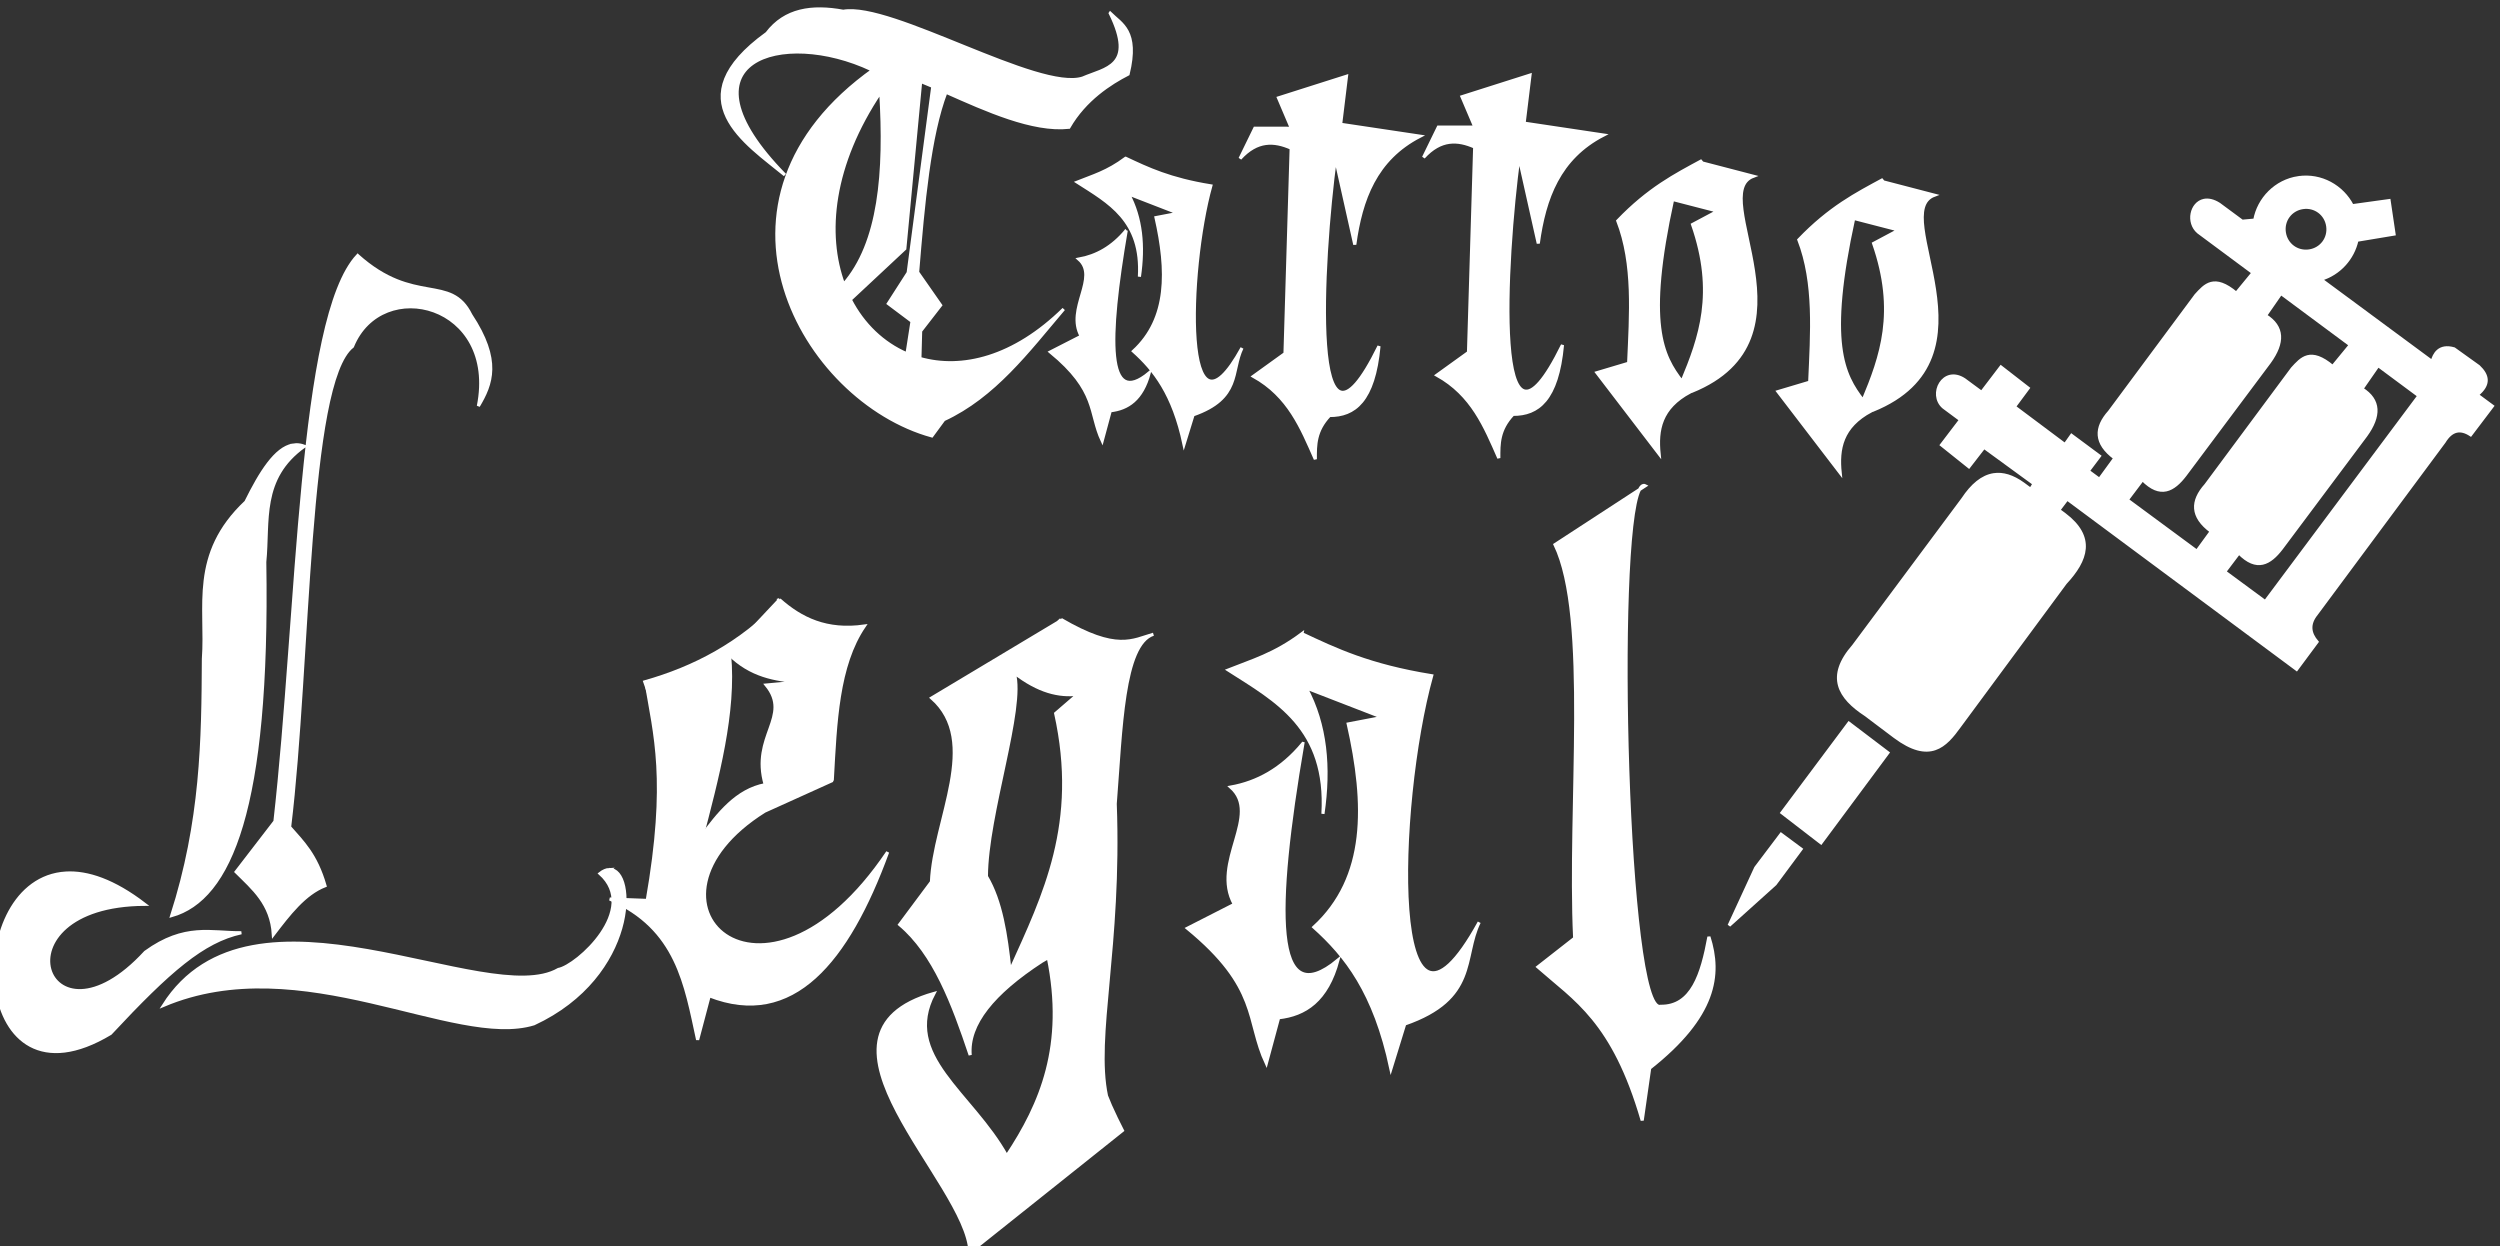 <?xml version="1.0" encoding="UTF-8" standalone="no"?>
<!-- Created with Inkscape (http://www.inkscape.org/) -->

<svg
   width="105.833mm"
   height="52.747mm"
   viewBox="0 0 105.833 52.747"
   version="1.1"
   id="svg1"
   xml:space="preserve"
   inkscape:version="1.4 (86a8ad7, 2024-10-11)"
   sodipodi:docname="Tattoo-legal-logo-traco.svg"
   xmlns:inkscape="http://www.inkscape.org/namespaces/inkscape"
   xmlns:sodipodi="http://sodipodi.sourceforge.net/DTD/sodipodi-0.dtd"
   xmlns="http://www.w3.org/2000/svg"
   xmlns:svg="http://www.w3.org/2000/svg"><rect x="0" y="0" width="105.833" height="52.747" fill="#333333" stroke="none"/><sodipodi:namedview
     id="namedview1"
     pagecolor="#ffffff"
     bordercolor="#000000"
     borderopacity="0.25"
     inkscape:showpageshadow="2"
     inkscape:pageopacity="0.0"
     inkscape:pagecheckerboard="0"
     inkscape:deskcolor="#d1d1d1"
     inkscape:document-units="mm"
     showguides="true"
     inkscape:zoom="0.1767767"
     inkscape:cx="834.38598"
     inkscape:cy="4070.1065"
     inkscape:window-width="1280"
     inkscape:window-height="961"
     inkscape:window-x="-8"
     inkscape:window-y="-8"
     inkscape:window-maximized="1"
     inkscape:current-layer="layer3"><inkscape:page
       x="-2.8013849e-23"
       y="0"
       width="105.833"
       height="52.747"
       id="page2"
       margin="0"
       bleed="0" /></sodipodi:namedview><defs
     id="defs1" /><g
     inkscape:groupmode="layer"
     id="layer3"
     inkscape:label="Camada 2"
     style="display:inline"
     transform="translate(-31.181,-713.081)"><g
       id="g1"
       transform="matrix(0.264,0,0,0.264,-37.943,495.18)"
       inkscape:export-filename="..\tattoo_legal\public\images\logo_tattoo-legal.svg"
       inkscape:export-xdpi="96"
       inkscape:export-ydpi="96"
       style="stroke-width:3.791"><g
         id="g381"
         transform="rotate(6.899,1951.737,2447.783)"
         style="stroke-width:3.791"><g
           id="g456"
           transform="translate(40.411,438.536)"
           style="fill:#ffffff;fill-opacity:1;stroke:#ffffff;stroke-width:3.791;stroke-opacity:1"><g
             id="g455"
             transform="matrix(1.395,0,0,1.395,117.847,361.522)"
             style="fill:#ffffff;fill-opacity:1;stroke:#ffffff;stroke-width:2.717;stroke-opacity:1"><path
               id="path448"
               style="display:inline;fill:#ffffff;fill-opacity:1;stroke:#ffffff;stroke-width:0.359;stroke-linecap:square;stroke-linejoin:miter;stroke-dasharray:none;stroke-opacity:1"
               d="m -245.75,22.069 c -4.754,6.518 -1.453,34 -1.285,53.824 l -3.053,5.153 c 1.762,1.371 3.666,2.57 4.193,5.436 1.225,-2.085 2.449,-4.17 4.273,-5.154 -1.208,-2.837 -2.605,-3.839 -3.978,-5.077 -0.005,-15.627 -3.496,-41.716 0.401,-45.63 1.927,-7.048 13.175,-5.646 12.443,4.139 0.97,-2.19 1.579,-4.523 -1.742,-8.422 -2.37,-3.632 -5.369,-0.155 -11.252,-4.269 z m -3.91,18.454 c -1.569,0.486 -2.703,2.921 -3.729,5.844 -4.602,5.534 -2.423,10.221 -2.182,15.15 0.887,7.577 1.723,15.185 -0.035,24.351 5.272,-2.229 7.849,-11.085 4.665,-34.105 -0.081,-3.828 -1.447,-7.763 2.377,-11.264 -0.27,-0.067 -0.529,-0.081 -0.777,-0.048 -0.108,0.015 -0.215,0.039 -0.32,0.071 z m -16.764,42.672 c -9.072,2.343 -5.549,23.734 6.434,14.385 4.78,-6.568 7.607,-9.685 11.082,-10.904 -2.789,0.372 -5.375,-0.221 -8.744,2.907 -8.111,11.291 -14.994,-2.631 -0.611,-4.464 -3.162,-1.867 -5.722,-2.385 -7.719,-2.021 -0.15,0.027 -0.298,0.06 -0.442,0.097 z m 51.178,-6.619 c -0.264,0.043 -0.543,0.197 -0.824,0.48 4.17,2.896 -1.091,8.912 -2.784,9.438 -6.239,4.692 -29.784,-6.202 -36.491,7.847 12.214,-7.02 27.697,0.679 34.81,-2.488 9.141,-5.683 7.845,-15.69 5.288,-15.276 z" /><g
               id="g454"
               transform="translate(-238.302,5.66)"
               style="display:inline;fill:#ffffff;fill-opacity:1;stroke:#ffffff;stroke-width:2.717;stroke-opacity:1"><g
                 id="g453"
                 transform="translate(-52.011,-54.256)"
                 style="fill:#ffffff;fill-opacity:1;stroke:#ffffff;stroke-width:2.717;stroke-opacity:1"><path
                   id="path449"
                   style="display:inline;fill:#ffffff;fill-opacity:1;stroke:#ffffff;stroke-width:0.359;stroke-linecap:square;stroke-opacity:1"
                   d="m -126.176,45.114 c 3.064,4.709 0.141,5.206 -1.831,6.371 -3.959,1.835 -18.719,-4.859 -23.139,-3.515 -2.978,-0.177 -5.463,0.478 -6.883,2.929 -7.804,7.221 -0.629,10.526 3.295,13.034 -11.825,-9.449 -1.913,-13.752 6.883,-10.838 0.077,-0.025 0.161,-0.043 0.245,-0.061 -15.816,14.364 -2.908,31.762 9.577,33.61 l 0.932,-1.657 c 4.454,-2.76 7.077,-7.352 9.942,-11.702 -4.087,5.121 -8.811,6.903 -12.873,6.258 l -0.244,-2.576 1.575,-2.637 -2.526,-2.819 c -0.26,-6.512 -0.456,-12.912 0.598,-17.146 3.972,1.212 8.556,2.651 11.887,1.878 1.185,-2.8 3.385,-4.599 4.927,-5.646 0.488,-4.173 -1.214,-4.587 -2.364,-5.484 z m 39.93,1 -6.11,2.796 1.553,2.692 -3.417,0.414 -1.036,3.003 c 1.393,-1.963 2.993,-2.061 4.66,-1.553 l 1.761,19.261 -2.693,2.486 c 3.526,1.432 5.083,4.269 6.731,7.042 -0.167,-1.327 -0.35,-2.65 0.828,-4.246 2.317,-0.268 3.987,-1.829 3.832,-7.041 -4.952,14.237 -6.336,-7.245 -6.214,-17.087 l 2.796,7.87 c 0.062,-4.293 0.968,-8.225 4.867,-10.874 l -7.56,-0.207 z m -17.134,2.197 -6.11,2.796 1.553,2.692 -3.417,0.414 -1.036,3.003 c 1.393,-1.963 2.993,-2.061 4.66,-1.553 l 1.761,19.261 -2.692,2.486 c 3.526,1.432 5.083,4.269 6.731,7.042 -0.167,-1.327 -0.35,-2.65 0.828,-4.246 2.317,-0.268 3.987,-1.829 3.832,-7.041 -4.952,14.237 -6.336,-7.245 -6.214,-17.087 l 2.796,7.87 c 0.062,-4.293 0.968,-8.225 4.867,-10.874 l -7.559,-0.207 z m 51.308,3.54 c -2.332,1.655 -4.654,3.228 -7.176,6.59 2.062,3.868 2.274,8.558 2.636,13.181 l -2.856,1.245 6.737,6.883 c -0.502,-2.205 -0.398,-4.334 2.197,-6.151 -0.049,-0.049 -0.098,-0.098 -0.147,-0.147 l 0.294,0.073 c 11.523,-6.403 -0.932,-18.604 3.295,-20.796 l -4.906,-0.659 -0.799,0.974 z m -17.135,0.293 c -2.332,1.655 -4.654,3.228 -7.176,6.59 2.062,3.868 2.274,8.558 2.636,13.181 l -2.856,1.245 6.737,6.883 c -0.502,-2.205 -0.398,-4.334 2.197,-6.151 -0.049,-0.05 -0.098,-0.098 -0.147,-0.147 l 0.294,0.073 c 11.523,-6.403 -0.932,-18.604 3.295,-20.796 l -4.906,-0.659 -0.799,0.974 z m -77.548,0.812 c 0.036,4e-4 0.077,0.005 0.114,0.007 l -0.014,0.026 h -0.67 c 0.179,-0.022 0.366,-0.035 0.569,-0.033 z m 3.643,0.686 c 0.392,0.108 0.776,0.21 1.19,0.333 l -0.18,17.684 -1.501,3.112 2.416,1.391 -0.102,3.095 c -2.358,-0.693 -4.426,-2.231 -5.916,-4.422 l 4.516,-5.381 z m -3.592,1.379 0.003,0.002 -0.01,0.015 c 0.003,-0.005 0.005,-0.011 0.008,-0.016 z m -0.023,0.048 c 1.386,7.498 1.641,14.148 -1.275,18.42 -2.314,-4.485 -2.477,-11.041 1.275,-18.42 z m 92.364,0.748 4.341,0.575 -2.197,1.538 c 3.006,6.121 2.006,10.501 0.8,14.791 -2.138,-2.164 -4.075,-4.933 -2.945,-16.903 z m -17.135,0.293 4.341,0.575 -2.197,1.538 c 3.006,6.121 2.006,10.501 0.8,14.791 -2.138,-2.164 -4.075,-4.933 -2.945,-16.903 z m -51.586,2.378 c -1.556,1.489 -2.875,2.03 -4.247,2.783 3.18,1.528 6.543,2.813 6.883,8.128 0.068,-2.902 -0.484,-5.494 -1.977,-7.616 l 4.906,1.245 -2.051,0.659 c 1.713,4.804 2.356,9.295 -0.586,12.741 2.154,1.507 4.211,3.53 5.785,8.128 l 0.513,-2.856 c 4.316,-2.118 3.015,-4.516 3.808,-6.81 -4.347,10.837 -6.002,-6.547 -4.759,-14.791 -3.907,-0.154 -6.081,-0.886 -8.274,-1.611 z m 0.878,6.737 c -1.11,1.733 -2.507,2.73 -4.101,3.222 2.148,1.474 -0.647,4.775 1.098,7.176 l -2.699,1.822 c 4.898,3.118 4.295,5.217 5.851,7.715 l 0.414,-2.9 c 1.604,-0.38 2.844,-1.406 3.21,-3.987 -3.619,3.835 -4.279,-2.588 -3.774,-13.048 z"
                   transform="translate(238.302,-5.66)" /><g
                   id="g451"
                   transform="translate(0.029,0.364)"
                   style="display:inline;fill:#ffffff;fill-opacity:1;stroke:#ffffff;stroke-width:2.717;stroke-opacity:1"><path
                     id="path450"
                     style="fill:#ffffff;fill-opacity:1;stroke:#ffffff;stroke-width:0.359;stroke-linecap:square;stroke-opacity:1"
                     d="m 87.868,97.654 -4.142,5.644 c 2.33,1.819 4.66,1.894 6.99,1.812 l -3.107,0.673 c 2.779,2.664 -0.846,4.92 1.036,9.32 -2.611,0.838 -4.039,3.214 -5.421,5.65 l -6.923,-13.99 c 1.464,4.972 3.234,8.969 2.636,20.503 l -3.515,0.293 c 6.664,1.964 8.069,7.164 9.812,12.155 l 0.586,-4.247 c 8.145,2.091 12.536,-4.735 15.033,-15.455 -9.629,18.87 -24.274,7.56 -11.963,-2.421 l -1.161,0.705 c 0.463,-0.297 0.927,-0.593 1.389,-0.887 -0.077,0.061 -0.153,0.122 -0.228,0.182 l 6.01,-3.652 c -0.31,0.144 -0.609,0.29 -0.903,0.437 0.287,-0.172 0.575,-0.347 0.86,-0.515 -0.351,-5.327 -0.82,-10.719 1.243,-14.705 -3.46,0.931 -6.009,0.04 -8.233,-1.502 z"
                     sodipodi:nodetypes="ccccccccccccccccccccc" /><path
                     style="fill:#ffffff;fill-opacity:1;stroke:#ffffff;stroke-width:0.359;stroke-linecap:square;stroke-opacity:1"
                     d="m 76.218,106.87 c 4.445,-1.867 8.514,-4.629 11.857,-9.113 l -4.246,5.592 c 1.166,5.322 0.282,11.6 -0.57,17.863 z"
                     id="path451"
                     sodipodi:nodetypes="ccccc" /></g><g
                   id="g452"
                   transform="translate(0.411,0.36)"
                   style="display:inline;fill:#ffffff;fill-opacity:1;stroke:#ffffff;stroke-width:2.717;stroke-opacity:1"><path
                     id="path452"
                     style="display:inline;fill:#ffffff;fill-opacity:1;stroke:#ffffff;stroke-width:0.359;stroke-linecap:square;stroke-opacity:1"
                     d="m 114.03,96.304 -0.267,0.303 -10.932,8.503 c 5.128,3.511 1.603,11.349 2.071,17.19 l -2.485,4.349 c 3.561,2.321 5.874,6.763 8.077,11.392 -0.591,-2.863 1.461,-6.074 5.603,-9.56 l 0.583,-0.439 c 2.67,7.979 1.022,13.749 -1.622,19.01 -4,-5.506 -11.013,-8.148 -8.653,-14.359 -12.895,5.439 5.278,17.232 6.314,23.76 l 12.862,-13.096 c -0.465,-0.68 -0.93,-1.414 -1.395,-2.18 l -0.489,-0.869 c 0.015,0.043 0.03,0.084 0.045,0.127 -0.716,-1.215 -1.432,-2.518 -2.147,-3.856 l 2.102,3.729 c -1.853,-5.427 -0.389,-14.082 -2.512,-27.4 -0.3,-7.023 -1.105,-14.999 1.637,-16.277 -1.884,0.795 -3.187,2.092 -8.793,-0.328 z m -3.775,5.519 c 2.476,1.478 4.47,1.703 6.208,1.263 l -1.871,2.058 c 3.522,9.981 1.001,17.118 -1.268,24.374 l -0.091,0.095 c -0.742,-3.209 -1.591,-6.297 -3.256,-8.451 -0.688,-5.783 1.646,-16.181 0.278,-19.339 z"
                     sodipodi:nodetypes="cccccccccccccccccccccccccccsc" /></g><path
                   id="path453"
                   style="fill:#ffffff;fill-opacity:1;stroke:#ffffff;stroke-width:0.359;stroke-linecap:square;stroke-opacity:1"
                   d="m 167.364,77.499 c -0.147,0.02 -0.265,0.181 -0.361,0.444 l 0.505,-0.425 c -0.051,-0.019 -0.099,-0.025 -0.144,-0.019 z m -0.361,0.444 -7.261,6.099 c 4.115,6.407 4.237,24.297 6.317,36.555 l -3.107,3.107 c 3.832,2.625 7.663,4.179 11.495,13.152 l 0.103,-4.971 c 5.563,-5.612 5.604,-9.525 4.039,-12.944 -0.218,3.577 -0.785,6.734 -3.728,7.041 -3.082,1.249 -9.646,-43.161 -7.858,-48.039 z m -29.896,17.306 c -2.37,2.265 -4.379,3.087 -6.468,4.232 4.843,2.324 9.965,4.278 10.483,12.362 0.103,-4.413 -0.737,-8.356 -3.011,-11.582 l 7.472,1.893 -3.123,1.003 c 2.608,7.306 3.588,14.136 -0.892,19.378 3.28,2.292 6.413,5.369 8.81,12.362 l 0.78,-4.343 c 6.574,-3.221 4.593,-6.868 5.8,-10.357 -6.621,16.482 -9.142,-9.958 -7.249,-22.496 -5.951,-0.234 -9.261,-1.347 -12.602,-2.45 z m 1.338,10.245 c -1.691,2.636 -3.819,4.153 -6.245,4.9 3.271,2.242 -0.986,7.263 1.673,10.914 l -4.111,2.77 c 7.46,4.741 6.542,7.934 8.911,11.734 l 0.631,-4.41 c 2.442,-0.578 4.332,-2.138 4.889,-6.063 -5.512,5.833 -6.516,-3.936 -5.747,-19.845 z" /></g></g></g></g><path
           id="path371"
           style="display:inline;fill:#ffffff;fill-opacity:1;stroke:#ffffff;stroke-width:0.502;stroke-linecap:square;stroke-dasharray:none;stroke-opacity:1"
           d="m 67.184,789.862 c -2.892,0.795 -4.847,3.374 -5.015,6.225 -0.468,0.091 -1.016,0.206 -1.621,0.348 l -3.279,-1.856 c -0.82,-0.394 -1.507,-0.432 -2.042,-0.246 -1.605,0.558 -1.844,3.139 -0.233,4.213 l 7.795,4.434 -1.865,2.934 c -3.212,-2.089 -4.197,-0.55 -5.233,0.905 l -9.418,16.559 c -1.606,2.304 -1.423,4.335 1.444,5.958 l -1.676,3.011 -1.598,-0.903 1.231,-2.128 -3.967,-2.256 -0.707,1.31 -7.2,-4.133 1.504,-2.645 -3.889,-2.326 -2.119,3.618 -2.458,-1.389 c -2.961,-1.449 -4.386,2.508 -2.269,3.922 l 2.432,1.384 -2.089,3.567 3.914,2.417 1.66,-2.785 7.105,3.965 -0.335,0.723 2.3,1.375 -3.368,-1.906 c -1.523,-0.843 -2.842,-1.053 -3.99,-0.732 -1.476,0.412 -2.668,1.703 -3.646,3.656 l -11.916,20.884 c -3.033,4.451 -1.05,6.95 2.656,8.777 l 4.152,2.4 c 4.992,2.86 6.74,0.421 8.274,-2.371 l 11.531,-20.382 c 2.403,-3.317 3.098,-6.427 -1.219,-8.926 l -0.804,-0.455 0.919,-1.588 32.621,18.563 2.22,-3.903 c -1.08,-0.99 -1.436,-2.156 -0.518,-3.631 l 13.92,-24.475 c 0.768,-1.697 1.91,-2.036 3.339,-1.329 l 2.376,-4.083 -2.164,-1.225 c 1.529,-1.579 1.068,-2.744 -0.259,-3.727 l -3.482,-1.905 c -2.026,-0.332 -2.522,1.035 -2.653,2.012 l -15.833,-8.961 c 2.318,-1.003 3.867,-3.217 4.1,-5.667 l 4.738,-1.394 -1.178,-4.284 -4.721,1.251 c -1.603,-2.36 -4.577,-3.59 -7.466,-2.796 z m 1.052,3.827 c 1.556,-0.428 3.111,0.457 3.539,2.013 0.428,1.556 -0.456,3.113 -2.012,3.541 -1.556,0.428 -3.114,-0.458 -3.542,-2.014 -0.428,-1.556 0.458,-3.112 2.015,-3.54 z m -1.495,11.537 9.88,5.619 -1.966,3.092 c -3.212,-2.089 -4.197,-0.55 -5.233,0.905 l -9.418,16.559 c -1.606,2.304 -1.423,4.335 1.444,5.958 l -1.564,2.81 -9.894,-5.592 1.674,-2.884 c 2.625,2.099 4.202,0.898 5.474,-1.262 l 9.214,-16.066 c 1.518,-2.754 1.267,-4.823 -1.263,-6.007 z m 13.818,7.859 5.8,3.299 -16.762,29.274 -5.76,-3.255 1.558,-2.685 c 2.625,2.099 4.202,0.898 5.474,-1.262 l 9.214,-16.066 c 1.518,-2.754 1.267,-4.823 -1.263,-6.007 z m -63.306,55.023 -7.301,12.743 5.573,3.304 7.284,-12.807 z m -7.075,15.562 -2.769,4.774 -2.551,7.939 5.345,-6.134 2.821,-4.96 z" /></g><path
         id="circle1"
         style="fill:none;stroke:#ffffff;stroke-width:25.077;stroke-linecap:round;stroke-linejoin:round"
         d="m 329.511,721.501 c -40.445,56.549 -109.785,93.843 -188.534,93.843 -77.998,0 -146.766,-36.586 -187.369,-92.231"
         sodipodi:nodetypes="csc" /></g><g
       id="g37"
       transform="matrix(0.32,0.039,-0.039,0.32,137.785,465.226)"
       inkscape:export-filename="..\tattoo_legal\public\tattoo_legal\public\images\logo_tattoo-legal.svg"
       inkscape:export-xdpi="96"
       inkscape:export-ydpi="96"
       style="stroke-width:3.105"><g
         id="g19"
         transform="translate(40.411,438.536)"
         style="fill:#ffffff;fill-opacity:1;stroke:#ffffff;stroke-width:3.105;stroke-opacity:1"><g
           id="g18"
           transform="matrix(1.395,0,0,1.395,117.847,361.522)"
           style="fill:#ffffff;fill-opacity:1;stroke:#ffffff;stroke-width:2.225;stroke-opacity:1"><path
             id="path10"
             style="display:inline;fill:#ffffff;fill-opacity:1;stroke:#ffffff;stroke-width:0.294;stroke-linecap:square;stroke-linejoin:miter;stroke-dasharray:none;stroke-opacity:1"
             d="m -245.75,22.069 c -4.754,6.518 -1.453,34 -1.285,53.824 l -3.053,5.153 c 1.762,1.371 3.666,2.57 4.193,5.436 1.225,-2.085 2.449,-4.17 4.273,-5.154 -1.208,-2.837 -2.605,-3.839 -3.978,-5.077 -0.005,-15.627 -3.496,-41.716 0.401,-45.63 1.927,-7.048 13.175,-5.646 12.443,4.139 0.97,-2.19 1.579,-4.523 -1.742,-8.422 -2.37,-3.632 -5.369,-0.155 -11.252,-4.269 z m -3.91,18.454 c -1.569,0.486 -2.703,2.921 -3.729,5.844 -4.602,5.534 -2.423,10.221 -2.182,15.15 0.887,7.577 1.723,15.185 -0.035,24.351 5.272,-2.229 7.849,-11.085 4.665,-34.105 -0.081,-3.828 -1.447,-7.763 2.377,-11.264 -0.27,-0.067 -0.529,-0.081 -0.777,-0.048 -0.108,0.015 -0.215,0.039 -0.32,0.071 z m -16.764,42.672 c -9.072,2.343 -5.549,23.734 6.434,14.385 4.78,-6.568 7.607,-9.685 11.082,-10.904 -2.789,0.372 -5.375,-0.221 -8.744,2.907 -8.111,11.291 -14.994,-2.631 -0.611,-4.464 -3.162,-1.867 -5.722,-2.385 -7.719,-2.021 -0.15,0.027 -0.298,0.06 -0.442,0.097 z m 51.178,-6.619 c -0.264,0.043 -0.543,0.197 -0.824,0.48 4.17,2.896 -1.091,8.912 -2.784,9.438 -6.239,4.692 -29.784,-6.202 -36.491,7.847 12.214,-7.02 27.697,0.679 34.81,-2.488 9.141,-5.683 7.845,-15.69 5.288,-15.276 z" /><g
             id="g16"
             transform="translate(-238.302,5.66)"
             style="display:inline;fill:#ffffff;fill-opacity:1;stroke:#ffffff;stroke-width:2.225;stroke-opacity:1"><g
               id="g15"
               transform="translate(-52.011,-54.256)"
               style="fill:#ffffff;fill-opacity:1;stroke:#ffffff;stroke-width:2.225;stroke-opacity:1"><path
                 id="path11"
                 style="display:inline;fill:#ffffff;fill-opacity:1;stroke:#ffffff;stroke-width:0.294;stroke-linecap:square;stroke-opacity:1"
                 d="m -126.176,45.114 c 3.064,4.709 0.141,5.206 -1.831,6.371 -3.959,1.835 -18.719,-4.859 -23.139,-3.515 -2.978,-0.177 -5.463,0.478 -6.883,2.929 -7.804,7.221 -0.629,10.526 3.295,13.034 -11.825,-9.449 -1.913,-13.752 6.883,-10.838 0.077,-0.025 0.161,-0.043 0.245,-0.061 -15.816,14.364 -2.908,31.762 9.577,33.61 l 0.932,-1.657 c 4.454,-2.76 7.077,-7.352 9.942,-11.702 -4.087,5.121 -8.811,6.903 -12.873,6.258 l -0.244,-2.576 1.575,-2.637 -2.526,-2.819 c -0.26,-6.512 -0.456,-12.912 0.598,-17.146 3.972,1.212 8.556,2.651 11.887,1.878 1.185,-2.8 3.385,-4.599 4.927,-5.646 0.488,-4.173 -1.214,-4.587 -2.364,-5.484 z m 39.93,1 -6.11,2.796 1.553,2.692 -3.417,0.414 -1.036,3.003 c 1.393,-1.963 2.993,-2.061 4.66,-1.553 l 1.761,19.261 -2.693,2.486 c 3.526,1.432 5.083,4.269 6.731,7.042 -0.167,-1.327 -0.35,-2.65 0.828,-4.246 2.317,-0.268 3.987,-1.829 3.832,-7.041 -4.952,14.237 -6.336,-7.245 -6.214,-17.087 l 2.796,7.87 c 0.062,-4.293 0.968,-8.225 4.867,-10.874 l -7.56,-0.207 z m -17.134,2.197 -6.11,2.796 1.553,2.692 -3.417,0.414 -1.036,3.003 c 1.393,-1.963 2.993,-2.061 4.66,-1.553 l 1.761,19.261 -2.692,2.486 c 3.526,1.432 5.083,4.269 6.731,7.042 -0.167,-1.327 -0.35,-2.65 0.828,-4.246 2.317,-0.268 3.987,-1.829 3.832,-7.041 -4.952,14.237 -6.336,-7.245 -6.214,-17.087 l 2.796,7.87 c 0.062,-4.293 0.968,-8.225 4.867,-10.874 l -7.559,-0.207 z m 51.308,3.54 c -2.332,1.655 -4.654,3.228 -7.176,6.59 2.062,3.868 2.274,8.558 2.636,13.181 l -2.856,1.245 6.737,6.883 c -0.502,-2.205 -0.398,-4.334 2.197,-6.151 -0.049,-0.049 -0.098,-0.098 -0.147,-0.147 l 0.294,0.073 c 11.523,-6.403 -0.932,-18.604 3.295,-20.796 l -4.906,-0.659 -0.799,0.974 z m -17.135,0.293 c -2.332,1.655 -4.654,3.228 -7.176,6.59 2.062,3.868 2.274,8.558 2.636,13.181 l -2.856,1.245 6.737,6.883 c -0.502,-2.205 -0.398,-4.334 2.197,-6.151 -0.049,-0.05 -0.098,-0.098 -0.147,-0.147 l 0.294,0.073 c 11.523,-6.403 -0.932,-18.604 3.295,-20.796 l -4.906,-0.659 -0.799,0.974 z m -77.548,0.812 c 0.036,4e-4 0.077,0.005 0.114,0.007 l -0.014,0.026 h -0.67 c 0.179,-0.022 0.366,-0.035 0.569,-0.033 z m 3.643,0.686 c 0.392,0.108 0.776,0.21 1.19,0.333 l -0.18,17.684 -1.501,3.112 2.416,1.391 -0.102,3.095 c -2.358,-0.693 -4.426,-2.231 -5.916,-4.422 l 4.516,-5.381 z m -3.592,1.379 0.003,0.002 -0.01,0.015 c 0.003,-0.005 0.005,-0.011 0.008,-0.016 z m -0.023,0.048 c 1.386,7.498 1.641,14.148 -1.275,18.42 -2.314,-4.485 -2.477,-11.041 1.275,-18.42 z m 92.364,0.748 4.341,0.575 -2.197,1.538 c 3.006,6.121 2.006,10.501 0.8,14.791 -2.138,-2.164 -4.075,-4.933 -2.945,-16.903 z m -17.135,0.293 4.341,0.575 -2.197,1.538 c 3.006,6.121 2.006,10.501 0.8,14.791 -2.138,-2.164 -4.075,-4.933 -2.945,-16.903 z m -51.586,2.378 c -1.556,1.489 -2.875,2.03 -4.247,2.783 3.18,1.528 6.543,2.813 6.883,8.128 0.068,-2.902 -0.484,-5.494 -1.977,-7.616 l 4.906,1.245 -2.051,0.659 c 1.713,4.804 2.356,9.295 -0.586,12.741 2.154,1.507 4.211,3.53 5.785,8.128 l 0.513,-2.856 c 4.316,-2.118 3.015,-4.516 3.808,-6.81 -4.347,10.837 -6.002,-6.547 -4.759,-14.791 -3.907,-0.154 -6.081,-0.886 -8.274,-1.611 z m 0.878,6.737 c -1.11,1.733 -2.507,2.73 -4.101,3.222 2.148,1.474 -0.647,4.775 1.098,7.176 l -2.699,1.822 c 4.898,3.118 4.295,5.217 5.851,7.715 l 0.414,-2.9 c 1.604,-0.38 2.844,-1.406 3.21,-3.987 -3.619,3.835 -4.279,-2.588 -3.774,-13.048 z"
                 transform="translate(238.302,-5.66)" /><g
                 id="g13"
                 transform="translate(0.029,0.364)"
                 style="display:inline;fill:#ffffff;fill-opacity:1;stroke:#ffffff;stroke-width:2.225;stroke-opacity:1"><path
                   id="path12"
                   style="fill:#ffffff;fill-opacity:1;stroke:#ffffff;stroke-width:0.294;stroke-linecap:square;stroke-opacity:1"
                   d="m 87.868,97.654 -4.142,5.644 c 2.33,1.819 4.66,1.894 6.99,1.812 l -3.107,0.673 c 2.779,2.664 -0.846,4.92 1.036,9.32 -2.611,0.838 -4.039,3.214 -5.421,5.65 l -6.923,-13.99 c 1.464,4.972 3.234,8.969 2.636,20.503 l -3.515,0.293 c 6.664,1.964 8.069,7.164 9.812,12.155 l 0.586,-4.247 c 8.145,2.091 12.536,-4.735 15.033,-15.455 -9.629,18.87 -24.274,7.56 -11.963,-2.421 l -1.161,0.705 c 0.463,-0.297 0.927,-0.593 1.389,-0.887 -0.077,0.061 -0.153,0.122 -0.228,0.182 l 6.01,-3.652 c -0.31,0.144 -0.609,0.29 -0.903,0.437 0.287,-0.172 0.575,-0.347 0.86,-0.515 -0.351,-5.327 -0.82,-10.719 1.243,-14.705 -3.46,0.931 -6.009,0.04 -8.233,-1.502 z"
                   sodipodi:nodetypes="ccccccccccccccccccccc" /><path
                   style="fill:#ffffff;fill-opacity:1;stroke:#ffffff;stroke-width:0.294;stroke-linecap:square;stroke-opacity:1"
                   d="m 76.218,106.87 c 4.445,-1.867 8.514,-4.629 11.857,-9.113 l -4.246,5.592 c 1.166,5.322 0.282,11.6 -0.57,17.863 z"
                   id="path13"
                   sodipodi:nodetypes="ccccc" /></g><g
                 id="g14"
                 transform="translate(0.411,0.36)"
                 style="display:inline;fill:#ffffff;fill-opacity:1;stroke:#ffffff;stroke-width:2.225;stroke-opacity:1"><path
                   id="path14"
                   style="display:inline;fill:#ffffff;fill-opacity:1;stroke:#ffffff;stroke-width:0.294;stroke-linecap:square;stroke-opacity:1"
                   d="m 114.03,96.304 -0.267,0.303 -10.932,8.503 c 5.128,3.511 1.603,11.349 2.071,17.19 l -2.485,4.349 c 3.561,2.321 5.874,6.763 8.077,11.392 -0.591,-2.863 1.461,-6.074 5.603,-9.56 l 0.583,-0.439 c 2.67,7.979 1.022,13.749 -1.622,19.01 -4,-5.506 -11.013,-8.148 -8.653,-14.359 -12.895,5.439 5.278,17.232 6.314,23.76 l 12.862,-13.096 c -0.465,-0.68 -0.93,-1.414 -1.395,-2.18 l -0.489,-0.869 c 0.015,0.043 0.03,0.084 0.045,0.127 -0.716,-1.215 -1.432,-2.518 -2.147,-3.856 l 2.102,3.729 c -1.853,-5.427 -0.389,-14.082 -2.512,-27.4 -0.3,-7.023 -1.105,-14.999 1.637,-16.277 -1.884,0.795 -3.187,2.092 -8.793,-0.328 z m -3.775,5.519 c 2.476,1.478 4.47,1.703 6.208,1.263 l -1.871,2.058 c 3.522,9.981 1.001,17.118 -1.268,24.374 l -0.091,0.095 c -0.742,-3.209 -1.591,-6.297 -3.256,-8.451 -0.688,-5.783 1.646,-16.181 0.278,-19.339 z"
                   sodipodi:nodetypes="cccccccccccccccccccccccccccsc" /></g><path
                 id="path15"
                 style="fill:#ffffff;fill-opacity:1;stroke:#ffffff;stroke-width:0.294;stroke-linecap:square;stroke-opacity:1"
                 d="m 167.364,77.499 c -0.147,0.02 -0.265,0.181 -0.361,0.444 l 0.505,-0.425 c -0.051,-0.019 -0.099,-0.025 -0.144,-0.019 z m -0.361,0.444 -7.261,6.099 c 4.115,6.407 4.237,24.297 6.317,36.555 l -3.107,3.107 c 3.832,2.625 7.663,4.179 11.495,13.152 l 0.103,-4.971 c 5.563,-5.612 5.604,-9.525 4.039,-12.944 -0.218,3.577 -0.785,6.734 -3.728,7.041 -3.082,1.249 -9.646,-43.161 -7.858,-48.039 z m -29.896,17.306 c -2.37,2.265 -4.379,3.087 -6.468,4.232 4.843,2.324 9.965,4.278 10.483,12.362 0.103,-4.413 -0.737,-8.356 -3.011,-11.582 l 7.472,1.893 -3.123,1.003 c 2.608,7.306 3.588,14.136 -0.892,19.378 3.28,2.292 6.413,5.369 8.81,12.362 l 0.78,-4.343 c 6.574,-3.221 4.593,-6.868 5.8,-10.357 -6.621,16.482 -9.142,-9.958 -7.249,-22.496 -5.951,-0.234 -9.261,-1.347 -12.602,-2.45 z m 1.338,10.245 c -1.691,2.636 -3.819,4.153 -6.245,4.9 3.271,2.242 -0.986,7.263 1.673,10.914 l -4.111,2.77 c 7.46,4.741 6.542,7.934 8.911,11.734 l 0.631,-4.41 c 2.442,-0.578 4.332,-2.138 4.889,-6.063 -5.512,5.833 -6.516,-3.936 -5.747,-19.845 z" /></g></g></g></g><path
         id="path34"
         style="display:inline;fill:#ffffff;fill-opacity:1;stroke:#ffffff;stroke-width:0.411;stroke-linecap:square;stroke-dasharray:none;stroke-opacity:1"
         d="m 67.184,789.862 c -2.892,0.795 -4.847,3.374 -5.015,6.225 -0.468,0.091 -1.016,0.206 -1.621,0.348 l -3.279,-1.856 c -0.82,-0.394 -1.507,-0.432 -2.042,-0.246 -1.605,0.558 -1.844,3.139 -0.233,4.213 l 7.795,4.434 -1.865,2.934 c -3.212,-2.089 -4.197,-0.55 -5.233,0.905 l -9.418,16.559 c -1.606,2.304 -1.423,4.335 1.444,5.958 l -1.676,3.011 -1.598,-0.903 1.231,-2.128 -3.967,-2.256 -0.707,1.31 -7.2,-4.133 1.504,-2.645 -3.889,-2.326 -2.119,3.618 -2.458,-1.389 c -2.961,-1.449 -4.386,2.508 -2.269,3.922 l 2.432,1.384 -2.089,3.567 3.914,2.417 1.66,-2.785 7.105,3.965 -0.335,0.723 2.3,1.375 -3.368,-1.906 c -1.523,-0.843 -2.842,-1.053 -3.99,-0.732 -1.476,0.412 -2.668,1.703 -3.646,3.656 l -11.916,20.884 c -3.033,4.451 -1.05,6.95 2.656,8.777 l 4.152,2.4 c 4.992,2.86 6.74,0.421 8.274,-2.371 l 11.531,-20.382 c 2.403,-3.317 3.098,-6.427 -1.219,-8.926 l -0.804,-0.455 0.919,-1.588 32.621,18.563 2.22,-3.903 c -1.08,-0.99 -1.436,-2.156 -0.518,-3.631 l 13.92,-24.475 c 0.768,-1.697 1.91,-2.036 3.339,-1.329 l 2.376,-4.083 -2.164,-1.225 c 1.529,-1.579 1.068,-2.744 -0.259,-3.727 l -3.482,-1.905 c -2.026,-0.332 -2.522,1.035 -2.653,2.012 l -15.833,-8.961 c 2.318,-1.003 3.867,-3.217 4.1,-5.667 l 4.738,-1.394 -1.178,-4.284 -4.721,1.251 c -1.603,-2.36 -4.577,-3.59 -7.466,-2.796 z m 1.052,3.827 c 1.556,-0.428 3.111,0.457 3.539,2.013 0.428,1.556 -0.456,3.113 -2.012,3.541 -1.556,0.428 -3.114,-0.458 -3.542,-2.014 -0.428,-1.556 0.458,-3.112 2.015,-3.54 z m -1.495,11.537 9.88,5.619 -1.966,3.092 c -3.212,-2.089 -4.197,-0.55 -5.233,0.905 l -9.418,16.559 c -1.606,2.304 -1.423,4.335 1.444,5.958 l -1.564,2.81 -9.894,-5.592 1.674,-2.884 c 2.625,2.099 4.202,0.898 5.474,-1.262 l 9.214,-16.066 c 1.518,-2.754 1.267,-4.823 -1.263,-6.007 z m 13.818,7.859 5.8,3.299 -16.762,29.274 -5.76,-3.255 1.558,-2.685 c 2.625,2.099 4.202,0.898 5.474,-1.262 l 9.214,-16.066 c 1.518,-2.754 1.267,-4.823 -1.263,-6.007 z m -63.306,55.023 -7.301,12.743 5.573,3.304 7.284,-12.807 z m -7.075,15.562 -2.769,4.774 -2.551,7.939 5.345,-6.134 2.821,-4.96 z" /></g></g></svg>
